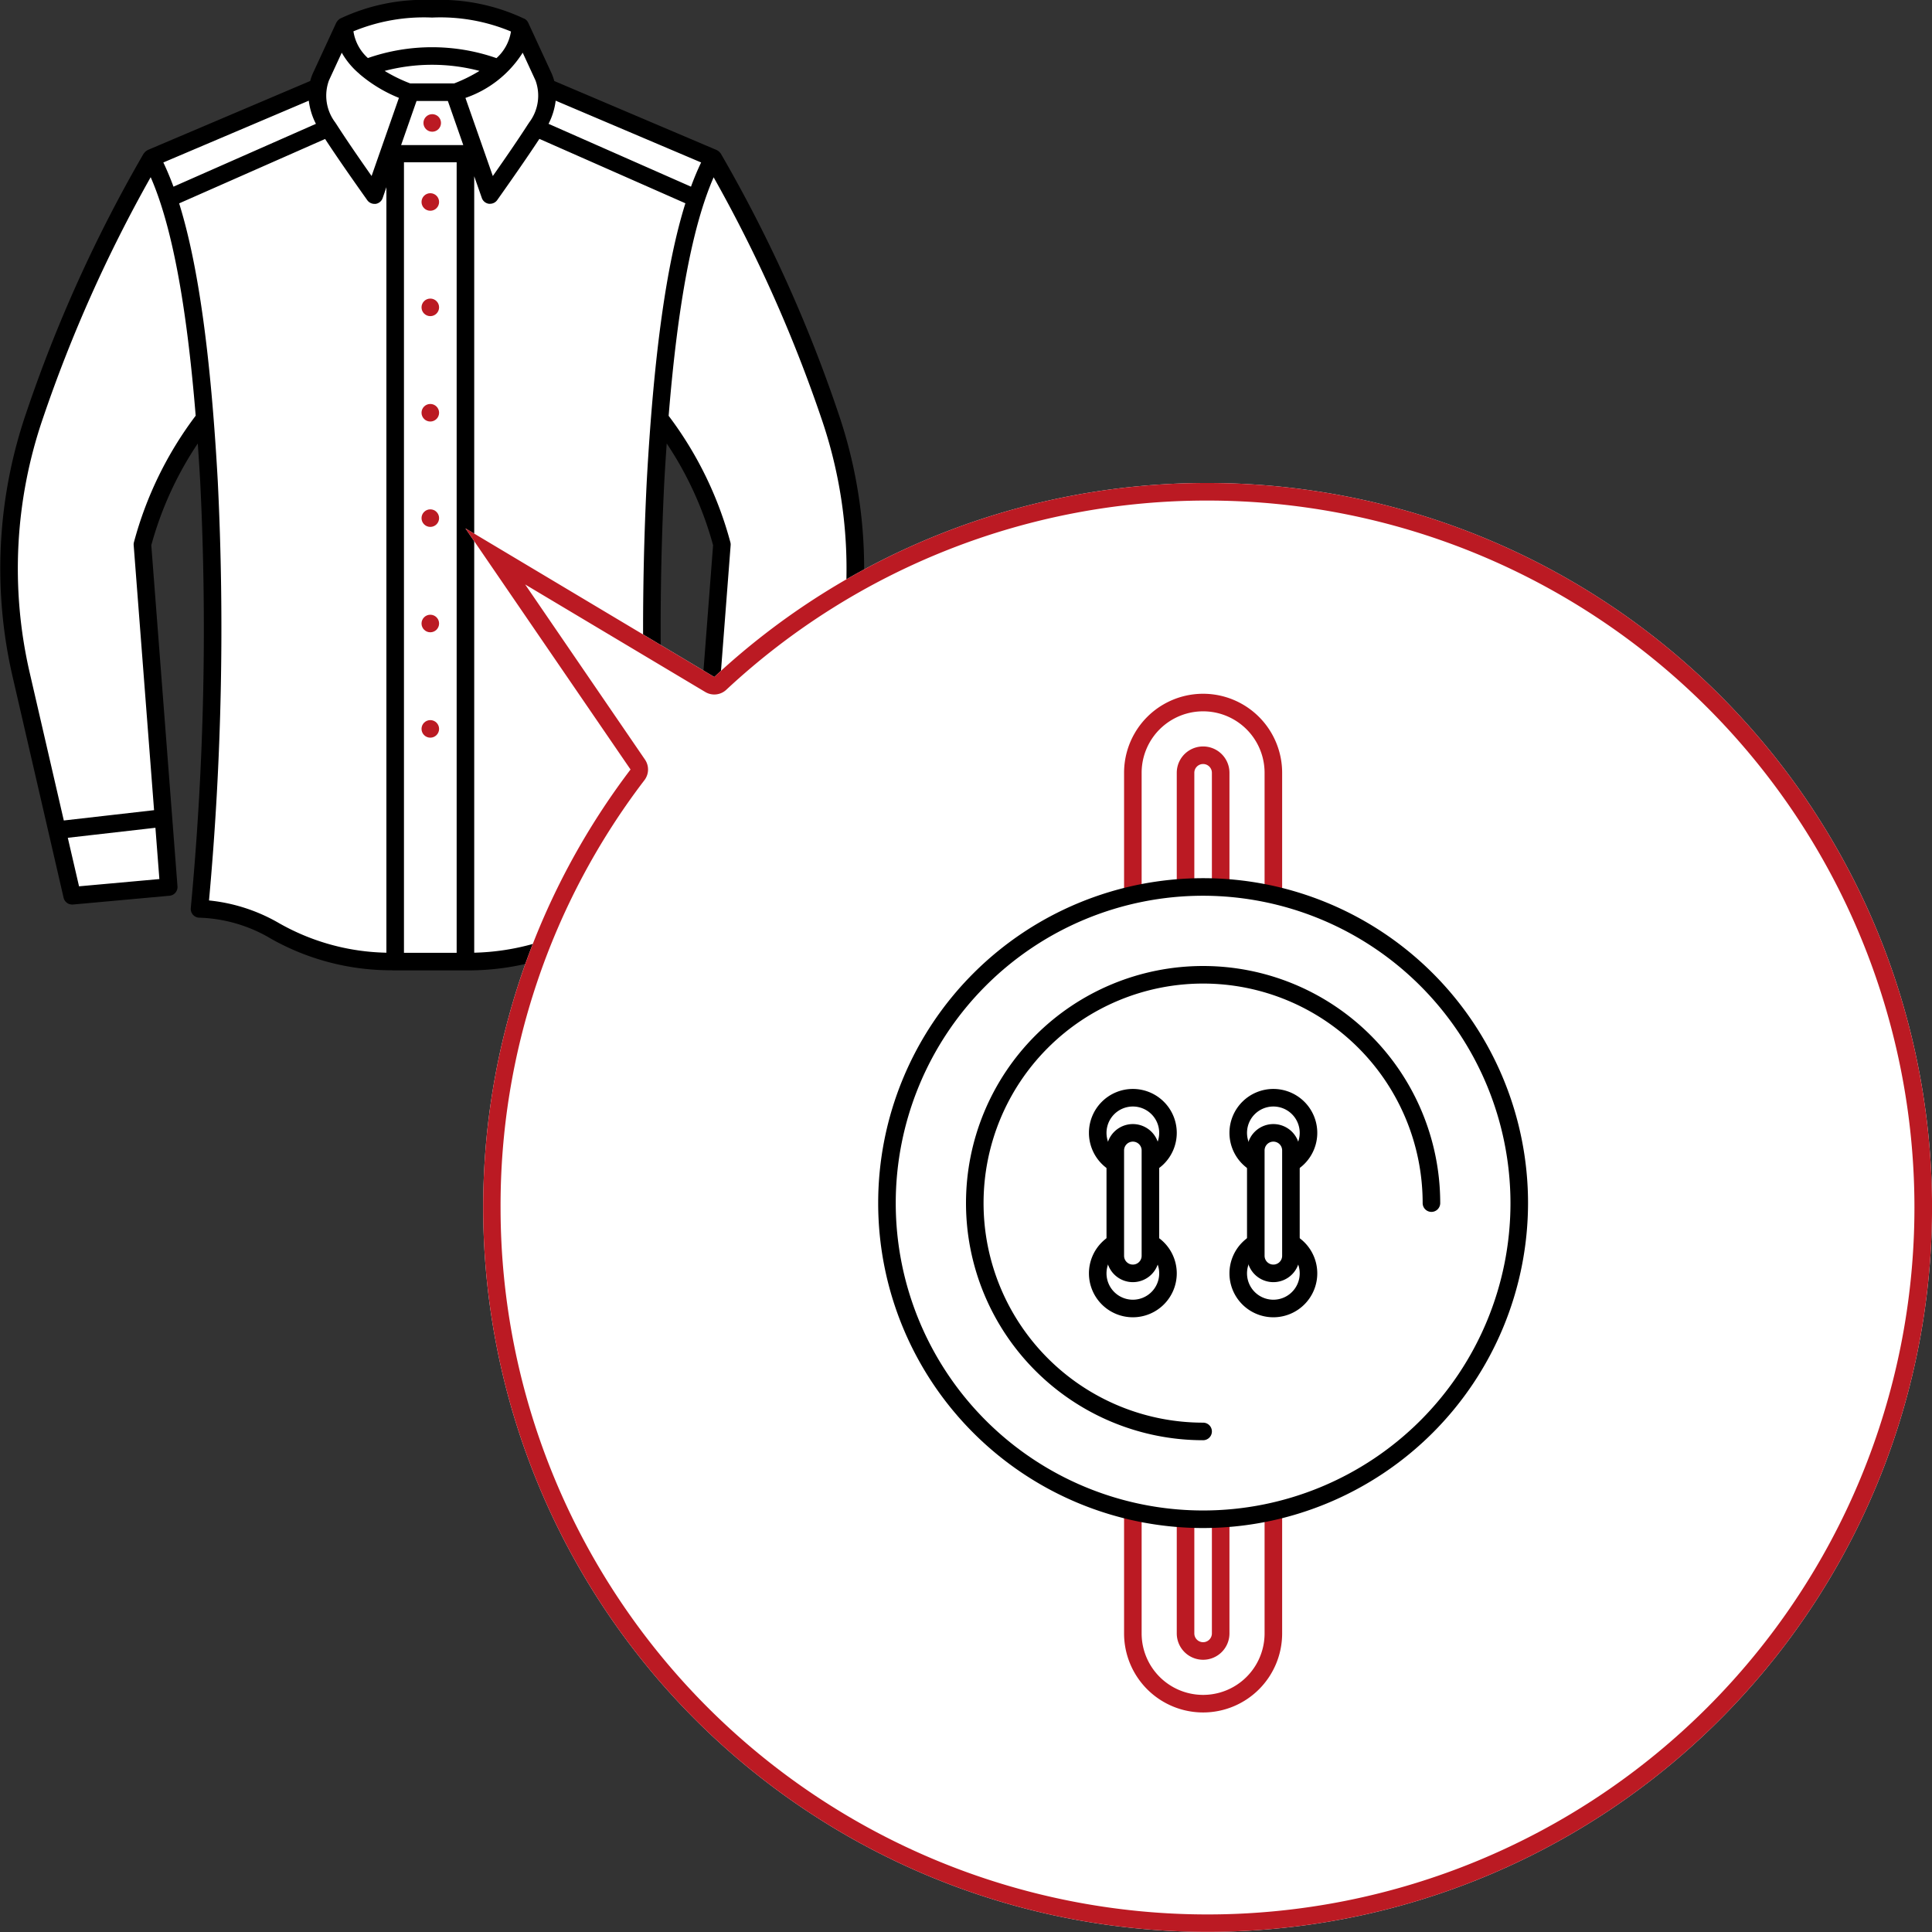 <svg xmlns="http://www.w3.org/2000/svg" width="110" height="110" viewBox="0 0 110 110"><rect x="0" y="0" width="110" height="110" fill="#333333" stroke="none"/><defs><style>.cls-1{fill:#fff;}.cls-2{fill:#bb1a23;}</style></defs><title>Нити - Цвет петель по всей рубашке</title><g id="Нити"><g id="Цвет_петель_по_всей_рубашке" data-name="Цвет петель по всей рубашке"><g id="Цвет-43" data-name="Цвет"><path class="cls-1" d="M26.5,54.75c5.583,0,7.776-3.042,11.359-3.042-.82-10.207-1.18-19.8-.313-27.771A18.307,18.307,0,0,1,41.109,31l-1.5,19.5,5.5.5,3-13a26.56,26.56,0,0,0-1.5-16,77.381,77.381,0,0,0-6-13L31.2,5.063l-.052-.312L29.609,1.5a11.179,11.179,0,0,0-5-1,11.179,11.179,0,0,0-5,1L18.151,4.75l-.083.312L8.609,9a77.381,77.381,0,0,0-6,13,26.56,26.56,0,0,0-1.5,16l3,13,5.5-.5L8.109,31c.708-2.625,2.125-5.688,3.563-7.063a180.021,180.021,0,0,1-.229,27.813c3,0,5.974,3,11.058,3Z"/></g><g id="Контур-43" data-name="Контур"><circle class="cls-2" cx="24.609" cy="7" r="0.5"/><circle class="cls-2" cx="24.5" cy="11.5" r="0.5"/><circle class="cls-2" cx="24.5" cy="17.5" r="0.5"/><circle class="cls-2" cx="24.5" cy="23.5" r="0.5"/><circle class="cls-2" cx="24.5" cy="29.5" r="0.5"/><circle class="cls-2" cx="24.5" cy="35.5" r="0.5"/><circle class="cls-2" cx="24.5" cy="41.5" r="0.5"/><path d="M47.711,23.461A81.282,81.282,0,0,0,41.04,8.746.479.479,0,0,0,41,8.7a.449.449,0,0,0-.155-.134A.485.485,0,0,0,40.8,8.54L31.557,4.612a2.832,2.832,0,0,0-.16-.455L30.073,1.29a.489.489,0,0,0-.288-.254A11.207,11.207,0,0,0,24.6,0a11.145,11.145,0,0,0-5.212,1.049l-.019.01c-.011.007-.024.012-.035.018s-.018.019-.029.028a.481.481,0,0,0-.089.085.487.487,0,0,0-.042.061.475.475,0,0,0-.028.041L17.822,4.157a2.862,2.862,0,0,0-.16.454L8.414,8.54a.48.48,0,0,0-.042.029.444.444,0,0,0-.155.134.453.453,0,0,0-.039.043A81.148,81.148,0,0,0,1.508,23.461,27.359,27.359,0,0,0,.72,38.539l2.9,12.573a.5.5,0,0,0,.487.388l.045,0,5.5-.5a.5.5,0,0,0,.453-.536L8.614,31.043a19.737,19.737,0,0,1,2.646-5.792c.05.719.1,1.452.141,2.216a169.936,169.936,0,0,1-.539,24.238.5.5,0,0,0,.5.545,8.462,8.462,0,0,1,4.095,1.213,13.942,13.942,0,0,0,6.862,1.781c.009,0,.017.005.027.005H26.5a14.645,14.645,0,0,0,7.166-1.784,8.988,8.988,0,0,1,4.193-1.216.5.5,0,0,0,.5-.545,169.844,169.844,0,0,1-.539-24.239c.042-.763.09-1.5.14-2.215A19.739,19.739,0,0,1,40.6,31.043L39.111,50.462a.5.5,0,0,0,.453.536l5.5.5.045,0a.5.5,0,0,0,.487-.388l2.9-12.573A27.358,27.358,0,0,0,47.711,23.461ZM39.342,10.628l-8.11-3.577a3.942,3.942,0,0,0,.406-1.319L39.92,9.25Q39.616,9.879,39.342,10.628ZM30.129,6.973l-.057.088c0,.007-.01.011-.013.018v0c-.548.853-1.261,1.889-2,2.944L26.5,5.575A6.256,6.256,0,0,0,29.76,3l.729,1.579A2.524,2.524,0,0,1,30.129,6.973ZM25.858,4.75h-2.5A8.84,8.84,0,0,1,21.9,4.037a10.629,10.629,0,0,1,5.4,0A8.854,8.854,0,0,1,25.858,4.75Zm-2.142,1H25.5l.877,2.51H22.838ZM23,9.24h3V54.25H23Zm6.093-7.447a2.575,2.575,0,0,1-.826,1.517,11.137,11.137,0,0,0-7.321-.005,2.563,2.563,0,0,1-.823-1.522A10.511,10.511,0,0,1,24.6,1,10.442,10.442,0,0,1,29.093,1.794ZM18.73,4.576,19.458,3a4.425,4.425,0,0,0,1,1.2.474.474,0,0,0,.055.052,8.145,8.145,0,0,0,2.2,1.32l-1.556,4.449c-.744-1.06-1.459-2.1-2-2.943v0c0-.007-.01-.012-.013-.019l-.057-.088A2.524,2.524,0,0,1,18.73,4.576ZM17.581,5.732a3.926,3.926,0,0,0,.406,1.319l-8.11,3.577Q9.6,9.879,9.3,9.25ZM4.5,50.463,3.86,47.7l4.989-.57.225,2.92ZM7.624,30.88a.48.48,0,0,0-.013.158l1.161,15.09-5.139.587-1.939-8.4a26.361,26.361,0,0,1,.759-14.527,80.938,80.938,0,0,1,6.126-13.7c1.2,2.739,2.044,7.214,2.562,13.58A20.926,20.926,0,0,0,7.624,30.88ZM11.9,51.268A170.348,170.348,0,0,0,12.4,27.411c-.4-7.206-1.114-12.352-2.2-15.832L18.51,7.913c.671,1.027,1.536,2.266,2.4,3.483a.5.5,0,0,0,.408.212.552.552,0,0,0,.069,0,.5.5,0,0,0,.4-.33L22,10.658V54.243a12.854,12.854,0,0,1-6.1-1.675A9.913,9.913,0,0,0,11.9,51.268Zm21.326,1.3A13.615,13.615,0,0,1,27,54.243V10.035l.433,1.237a.5.5,0,0,0,.4.33.552.552,0,0,0,.069,0,.5.5,0,0,0,.408-.211c.857-1.211,1.72-2.449,2.4-3.484l8.313,3.667c-1.089,3.481-1.8,8.627-2.2,15.831a170.1,170.1,0,0,0,.494,23.857A10.528,10.528,0,0,0,33.23,52.565Zm11.49-2.1-4.575-.416.225-2.92,4.989.569Zm2.8-12.148-1.938,8.4-5.139-.587,1.161-15.09a.48.48,0,0,0-.013-.158,20.928,20.928,0,0,0-3.517-7.21c.517-6.365,1.362-10.84,2.562-13.58a81.087,81.087,0,0,1,6.126,13.7A26.36,26.36,0,0,1,47.523,38.314Z"/></g><g id="Выноска-11" data-name="Выноска"><path class="cls-1" d="M68.75,27.5A41.1,41.1,0,0,0,40.669,38.545L26.5,30.083l9.4,13.729A41.246,41.246,0,1,0,68.75,27.5Z"/><path class="cls-2" d="M68.75,28.5A40.25,40.25,0,1,1,28.5,68.75a39.884,39.884,0,0,1,8.193-24.333,1,1,0,0,0,.029-1.17L29.9,33.277,40.156,39.4a1,1,0,0,0,1.194-.126A40.11,40.11,0,0,1,68.75,28.5m0-1A41.1,41.1,0,0,0,40.669,38.545L26.5,30.083l9.4,13.729A41.246,41.246,0,1,0,68.75,27.5Z"/><path class="cls-2" d="M68.5,97.5A4.5,4.5,0,0,1,64,93V86.375a.5.5,0,0,1,1,0V93a3.5,3.5,0,0,0,7,0V86.375a.5.5,0,0,1,1,0V93A4.5,4.5,0,0,1,68.5,97.5Z"/><path class="cls-2" d="M72.5,51.25a.5.5,0,0,1-.5-.5V44a3.5,3.5,0,0,0-7,0v6.626a.5.5,0,0,1-1,0V44a4.5,4.5,0,0,1,9,0v6.75A.5.5,0,0,1,72.5,51.25Z"/><path class="cls-2" d="M69.5,50.75a.5.5,0,0,1-.5-.5V44a.5.5,0,0,0-1,0v6.25a.5.5,0,0,1-1,0V44a1.5,1.5,0,0,1,3,0v6.25A.5.5,0,0,1,69.5,50.75Z"/><path class="cls-2" d="M68.5,94.5A1.5,1.5,0,0,1,67,93V86.625a.5.5,0,0,1,1,0V93a.5.5,0,0,0,1,0V86.625a.5.5,0,0,1,1,0V93A1.5,1.5,0,0,1,68.5,94.5Z"/><path d="M68.5,87A18.5,18.5,0,1,1,87,68.5,18.521,18.521,0,0,1,68.5,87Zm0-36A17.5,17.5,0,1,0,86,68.5,17.52,17.52,0,0,0,68.5,51Z"/><path d="M68.5,82A13.5,13.5,0,1,1,82,68.5a.5.5,0,0,1-1,0A12.5,12.5,0,1,0,68.5,81a.5.5,0,0,1,0,1Z"/><path d="M64.5,67A2.5,2.5,0,1,1,67,64.5,2.5,2.5,0,0,1,64.5,67Zm0-4A1.5,1.5,0,1,0,66,64.5,1.5,1.5,0,0,0,64.5,63Z"/><path d="M72.5,67A2.5,2.5,0,1,1,75,64.5,2.5,2.5,0,0,1,72.5,67Zm0-4A1.5,1.5,0,1,0,74,64.5,1.5,1.5,0,0,0,72.5,63Z"/><path d="M64.5,75A2.5,2.5,0,1,1,67,72.5,2.5,2.5,0,0,1,64.5,75Zm0-4A1.5,1.5,0,1,0,66,72.5,1.5,1.5,0,0,0,64.5,71Z"/><path d="M72.5,75A2.5,2.5,0,1,1,75,72.5,2.5,2.5,0,0,1,72.5,75Zm0-4A1.5,1.5,0,1,0,74,72.5,1.5,1.5,0,0,0,72.5,71Z"/><path class="cls-1" d="M64.5,72.5a1,1,0,0,1-1-1v-6a1,1,0,0,1,2,0v6A1,1,0,0,1,64.5,72.5Z"/><path d="M64.5,73A1.5,1.5,0,0,1,63,71.5v-6a1.5,1.5,0,0,1,3,0v6A1.5,1.5,0,0,1,64.5,73Zm0-8a.5.5,0,0,0-.5.5v6a.5.5,0,0,0,1,0v-6A.5.5,0,0,0,64.5,65Z"/><path class="cls-1" d="M72.5,72.5a1,1,0,0,1-1-1v-6a1,1,0,0,1,2,0v6A1,1,0,0,1,72.5,72.5Z"/><path d="M72.5,73A1.5,1.5,0,0,1,71,71.5v-6a1.5,1.5,0,0,1,3,0v6A1.5,1.5,0,0,1,72.5,73Zm0-8a.5.5,0,0,0-.5.5v6a.5.5,0,0,0,1,0v-6A.5.5,0,0,0,72.5,65Z"/></g></g></g></svg>